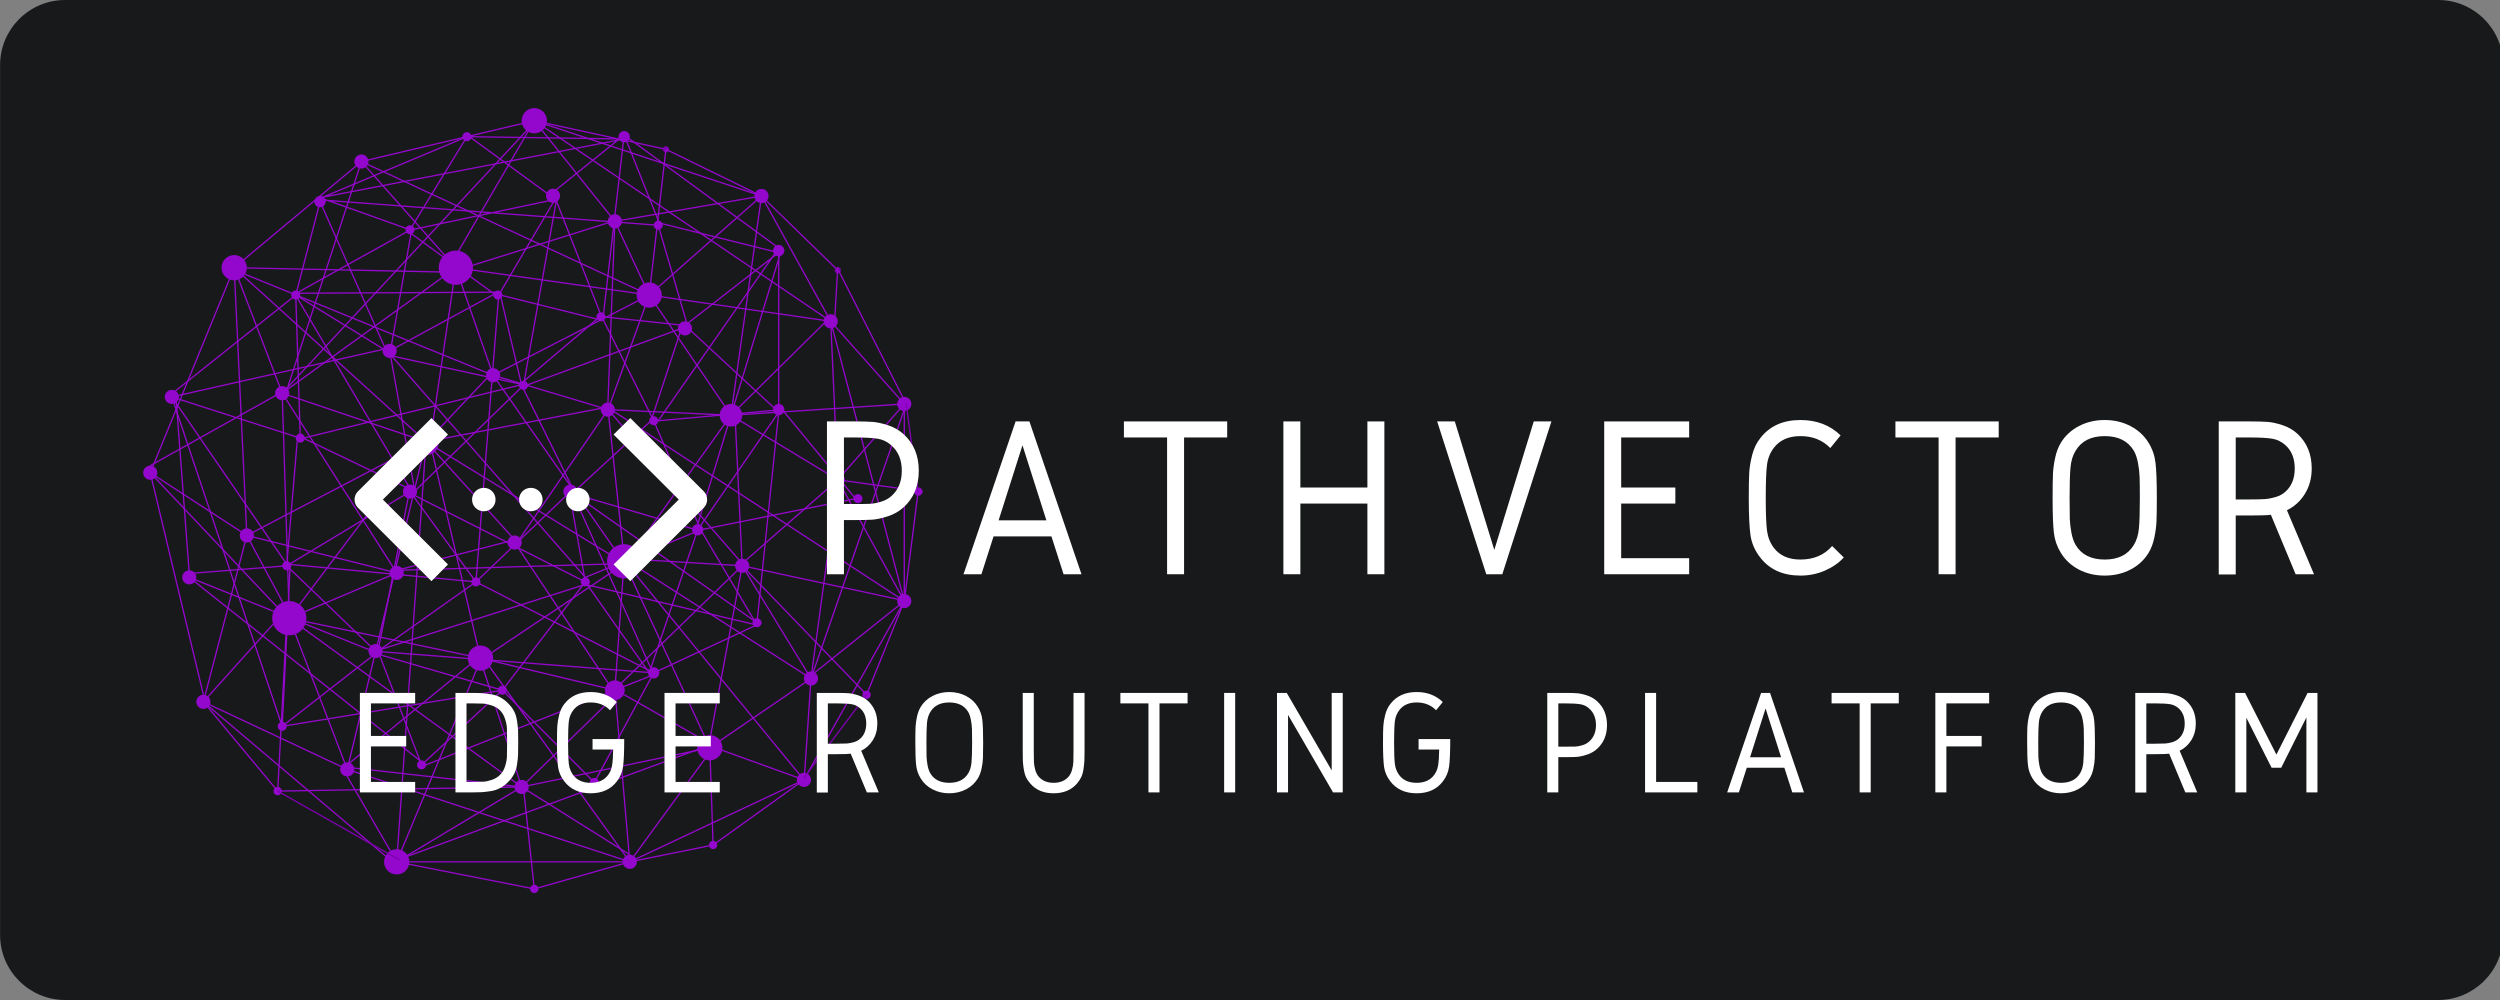 <?xml version="1.0" encoding="UTF-8"?>
<svg xmlns="http://www.w3.org/2000/svg" xmlns:xlink="http://www.w3.org/1999/xlink" width="750pt" height="300pt" viewBox="0 0 750 300" version="1.2">
<rect x="0" y="0" width="750" height="300" fill="#808080" stroke="none"/>
<defs>
<g>
<symbol overflow="visible" id="glyph0-0">
<path style="stroke:none;" d="M 3.438 0 L 3.438 -36.688 L 30.984 -36.688 L 30.984 0 Z M 6.891 -3.438 L 27.531 -3.438 L 27.531 -33.25 L 6.891 -33.25 Z M 6.891 -3.438 "/>
</symbol>
<symbol overflow="visible" id="glyph0-1">
<path style="stroke:none;" d="M 5.156 -45.844 L 13.359 -45.844 C 15.742 -45.844 17.566 -45.797 18.828 -45.703 C 20.086 -45.617 21.613 -45.289 23.406 -44.719 C 25.195 -44.145 26.758 -43.258 28.094 -42.062 C 31.164 -39.312 32.703 -35.641 32.703 -31.047 C 32.703 -26.461 31.164 -22.789 28.094 -20.031 C 26.758 -18.844 25.195 -17.957 23.406 -17.375 C 21.613 -16.801 20.086 -16.469 18.828 -16.375 C 17.566 -16.289 15.742 -16.25 13.359 -16.25 L 10.25 -16.25 L 10.25 0 L 5.156 0 Z M 10.25 -41.031 L 10.25 -21.062 L 13.359 -21.062 C 15.516 -21.062 17.082 -21.082 18.062 -21.125 C 19.051 -21.176 20.156 -21.383 21.375 -21.75 C 22.594 -22.125 23.641 -22.695 24.516 -23.469 C 26.578 -25.312 27.609 -27.836 27.609 -31.047 C 27.609 -34.266 26.578 -36.789 24.516 -38.625 C 23.316 -39.727 21.938 -40.406 20.375 -40.656 C 18.812 -40.906 16.473 -41.031 13.359 -41.031 Z M 10.25 -41.031 "/>
</symbol>
<symbol overflow="visible" id="glyph0-2">
<path style="stroke:none;" d="M 1.031 0 L 16.656 -45.844 L 20.797 -45.844 L 36.422 0 L 31.047 0 L 27.406 -11.359 L 10.047 -11.359 L 6.406 0 Z M 25.891 -16.172 L 18.719 -38.688 L 11.562 -16.172 Z M 25.891 -16.172 "/>
</symbol>
<symbol overflow="visible" id="glyph0-3">
<path style="stroke:none;" d="M 2.75 -45.844 L 33.734 -45.844 L 33.734 -41.031 L 20.797 -41.031 L 20.797 0 L 15.703 0 L 15.703 -41.031 L 2.75 -41.031 Z M 2.75 -45.844 "/>
</symbol>
<symbol overflow="visible" id="glyph0-4">
<path style="stroke:none;" d="M 5.156 -45.844 L 10.25 -45.844 L 10.25 -26.016 L 30.359 -26.016 L 30.359 -45.844 L 35.453 -45.844 L 35.453 0 L 30.359 0 L 30.359 -21.203 L 10.25 -21.203 L 10.25 0 L 5.156 0 Z M 5.156 -45.844 "/>
</symbol>
<symbol overflow="visible" id="glyph0-5">
<path style="stroke:none;" d="M 21.266 0 L 16.453 0 L 1.719 -45.844 L 7.016 -45.844 L 18.859 -7.297 L 30.703 -45.844 L 36 -45.844 Z M 21.266 0 "/>
</symbol>
<symbol overflow="visible" id="glyph0-6">
<path style="stroke:none;" d="M 5.156 -45.844 L 30.641 -45.844 L 30.641 -41.031 L 10.25 -41.031 L 10.25 -26.016 L 26.5 -26.016 L 26.5 -21.203 L 10.25 -21.203 L 10.25 -4.812 L 30.641 -4.812 L 30.641 0 L 5.156 0 Z M 5.156 -45.844 "/>
</symbol>
<symbol overflow="visible" id="glyph0-7">
<path style="stroke:none;" d="M 19.969 -46.266 C 24.832 -46.266 28.848 -44.727 32.016 -41.656 L 28.922 -37.859 C 26.617 -40.242 23.633 -41.438 19.969 -41.438 C 16.477 -41.438 13.836 -40.289 12.047 -38 C 10.898 -36.531 10.195 -34.805 9.938 -32.828 C 9.688 -30.859 9.562 -27.555 9.562 -22.922 C 9.562 -18.336 9.688 -15.055 9.938 -13.078 C 10.195 -11.109 10.879 -9.391 11.984 -7.922 C 13.766 -5.578 16.426 -4.406 19.969 -4.406 C 23.957 -4.406 27.125 -5.758 29.469 -8.469 L 32.969 -5.031 C 31.5 -3.414 29.617 -2.102 27.328 -1.094 C 25.035 -0.094 22.582 0.406 19.969 0.406 C 14.688 0.406 10.645 -1.426 7.844 -5.094 C 6.281 -7.113 5.328 -9.316 4.984 -11.703 C 4.641 -14.086 4.469 -17.828 4.469 -22.922 C 4.469 -26.41 4.516 -28.945 4.609 -30.531 C 4.703 -32.113 5 -33.879 5.5 -35.828 C 6.008 -37.785 6.816 -39.453 7.922 -40.828 C 10.711 -44.453 14.727 -46.266 19.969 -46.266 Z M 19.969 -46.266 "/>
</symbol>
<symbol overflow="visible" id="glyph0-8">
<path style="stroke:none;" d="M 9.562 -22.922 C 9.562 -20.035 9.582 -17.938 9.625 -16.625 C 9.676 -15.312 9.836 -13.922 10.109 -12.453 C 10.391 -10.984 10.805 -9.77 11.359 -8.812 C 13.098 -5.875 16.008 -4.406 20.094 -4.406 C 24.188 -4.406 27.102 -5.875 28.844 -8.812 C 29.664 -10.145 30.172 -11.785 30.359 -13.734 C 30.547 -15.68 30.641 -18.742 30.641 -22.922 C 30.641 -25.816 30.613 -27.914 30.562 -29.219 C 30.52 -30.531 30.359 -31.922 30.078 -33.391 C 29.805 -34.859 29.395 -36.07 28.844 -37.031 C 27.102 -39.969 24.188 -41.438 20.094 -41.438 C 16.008 -41.438 13.098 -39.969 11.359 -37.031 C 10.535 -35.707 10.031 -34.066 9.844 -32.109 C 9.656 -30.16 9.562 -27.098 9.562 -22.922 Z M 4.469 -22.922 C 4.469 -26.273 4.504 -28.688 4.578 -30.156 C 4.648 -31.625 4.867 -33.219 5.234 -34.938 C 5.598 -36.656 6.172 -38.16 6.953 -39.453 C 8.234 -41.555 10.031 -43.219 12.344 -44.438 C 14.664 -45.656 17.25 -46.266 20.094 -46.266 C 22.945 -46.266 25.531 -45.656 27.844 -44.438 C 30.164 -43.219 31.969 -41.555 33.25 -39.453 C 34.395 -37.609 35.094 -35.582 35.344 -33.375 C 35.602 -31.176 35.734 -27.691 35.734 -22.922 C 35.734 -19.578 35.695 -17.172 35.625 -15.703 C 35.551 -14.234 35.332 -12.633 34.969 -10.906 C 34.602 -9.188 34.031 -7.688 33.25 -6.406 C 31.969 -4.289 30.164 -2.625 27.844 -1.406 C 25.531 -0.195 22.945 0.406 20.094 0.406 C 17.25 0.406 14.664 -0.195 12.344 -1.406 C 10.031 -2.625 8.234 -4.289 6.953 -6.406 C 5.805 -8.238 5.102 -10.254 4.844 -12.453 C 4.594 -14.66 4.469 -18.148 4.469 -22.922 Z M 4.469 -22.922 "/>
</symbol>
<symbol overflow="visible" id="glyph0-9">
<path style="stroke:none;" d="M 10.25 -41.031 L 10.25 -22.438 L 14.312 -22.438 C 16.477 -22.438 18.051 -22.473 19.031 -22.547 C 20.02 -22.617 21.098 -22.828 22.266 -23.172 C 23.441 -23.516 24.441 -24.078 25.266 -24.859 C 27.055 -26.504 27.953 -28.797 27.953 -31.734 C 27.953 -34.672 27.055 -36.969 25.266 -38.625 C 24.066 -39.727 22.723 -40.406 21.234 -40.656 C 19.742 -40.906 17.438 -41.031 14.312 -41.031 Z M 5.156 -45.844 L 14.312 -45.844 C 16.707 -45.844 18.535 -45.797 19.797 -45.703 C 21.055 -45.617 22.555 -45.289 24.297 -44.719 C 26.047 -44.145 27.562 -43.258 28.844 -42.062 C 31.645 -39.406 33.047 -35.961 33.047 -31.734 C 33.047 -28.848 32.359 -26.301 30.984 -24.094 C 29.609 -21.895 27.816 -20.266 25.609 -19.203 L 33.734 0 L 28.219 0 L 20.797 -17.828 C 19.785 -17.691 17.625 -17.625 14.312 -17.625 L 10.25 -17.625 L 10.25 0.062 L 5.156 0.062 Z M 5.156 -45.844 "/>
</symbol>
<symbol overflow="visible" id="glyph1-0">
<path style="stroke:none;" d="M 2.234 0 L 2.234 -23.891 L 20.172 -23.891 L 20.172 0 Z M 4.484 -2.234 L 17.922 -2.234 L 17.922 -21.641 L 4.484 -21.641 Z M 4.484 -2.234 "/>
</symbol>
<symbol overflow="visible" id="glyph1-1">
<path style="stroke:none;" d="M 3.359 -29.844 L 19.938 -29.844 L 19.938 -26.703 L 6.672 -26.703 L 6.672 -16.938 L 17.25 -16.938 L 17.25 -13.797 L 6.672 -13.797 L 6.672 -3.141 L 19.938 -3.141 L 19.938 0 L 3.359 0 Z M 3.359 -29.844 "/>
</symbol>
<symbol overflow="visible" id="glyph1-2">
<path style="stroke:none;" d="M 3.359 -29.844 L 8.25 -29.844 C 9.562 -29.844 10.566 -29.816 11.266 -29.766 C 11.973 -29.723 12.852 -29.617 13.906 -29.453 C 14.969 -29.297 15.914 -28.992 16.75 -28.547 C 17.594 -28.098 18.383 -27.5 19.125 -26.75 C 19.875 -26 20.469 -25.223 20.906 -24.422 C 21.344 -23.617 21.648 -22.641 21.828 -21.484 C 22.004 -20.336 22.109 -19.359 22.141 -18.547 C 22.172 -17.742 22.188 -16.535 22.188 -14.922 C 22.188 -13.305 22.172 -12.094 22.141 -11.281 C 22.109 -10.477 22.004 -9.5 21.828 -8.344 C 21.648 -7.195 21.344 -6.223 20.906 -5.422 C 20.469 -4.617 19.875 -3.844 19.125 -3.094 C 18.383 -2.344 17.594 -1.742 16.75 -1.297 C 15.914 -0.848 14.969 -0.539 13.906 -0.375 C 12.852 -0.219 11.973 -0.113 11.266 -0.062 C 10.566 -0.02 9.562 0 8.25 0 L 3.359 0 Z M 6.672 -26.703 L 6.672 -3.141 L 8.25 -3.141 C 9.77 -3.141 10.898 -3.16 11.641 -3.203 C 12.391 -3.242 13.258 -3.426 14.25 -3.75 C 15.238 -4.082 16.062 -4.582 16.719 -5.25 C 17.406 -5.938 17.91 -6.785 18.234 -7.797 C 18.566 -8.816 18.754 -9.766 18.797 -10.641 C 18.836 -11.523 18.859 -12.953 18.859 -14.922 C 18.859 -16.891 18.836 -18.316 18.797 -19.203 C 18.754 -20.086 18.566 -21.035 18.234 -22.047 C 17.91 -23.066 17.406 -23.922 16.719 -24.609 C 16.062 -25.266 15.238 -25.754 14.25 -26.078 C 13.258 -26.41 12.391 -26.598 11.641 -26.641 C 10.898 -26.68 9.77 -26.703 8.25 -26.703 Z M 6.672 -26.703 "/>
</symbol>
<symbol overflow="visible" id="glyph1-3">
<path style="stroke:none;" d="M 13 -30.109 C 16.164 -30.109 18.781 -29.109 20.844 -27.109 L 18.828 -24.641 C 17.328 -26.203 15.383 -26.984 13 -26.984 C 10.727 -26.984 9.008 -26.234 7.844 -24.734 C 7.094 -23.773 6.633 -22.656 6.469 -21.375 C 6.312 -20.094 6.234 -17.941 6.234 -14.922 C 6.234 -11.93 6.312 -9.797 6.469 -8.516 C 6.633 -7.234 7.078 -6.113 7.797 -5.156 C 8.961 -3.633 10.695 -2.875 13 -2.875 C 15.301 -2.875 17.031 -3.633 18.188 -5.156 C 18.82 -5.957 19.234 -6.91 19.422 -8.016 C 19.617 -9.117 19.734 -10.734 19.766 -12.859 L 13.578 -12.859 L 13.578 -16 L 23.078 -16 C 23.078 -12.145 22.961 -9.395 22.734 -7.75 C 22.516 -6.102 21.895 -4.625 20.875 -3.312 C 19.062 -0.926 16.438 0.266 13 0.266 C 9.562 0.266 6.93 -0.926 5.109 -3.312 C 4.086 -4.625 3.461 -6.055 3.234 -7.609 C 3.016 -9.172 2.906 -11.609 2.906 -14.922 C 2.906 -17.191 2.938 -18.844 3 -19.875 C 3.062 -20.906 3.254 -22.055 3.578 -23.328 C 3.91 -24.598 4.438 -25.68 5.156 -26.578 C 6.977 -28.93 9.594 -30.109 13 -30.109 Z M 13 -30.109 "/>
</symbol>
<symbol overflow="visible" id="glyph1-4">
<path style="stroke:none;" d=""/>
</symbol>
<symbol overflow="visible" id="glyph1-5">
<path style="stroke:none;" d="M 6.672 -26.703 L 6.672 -14.609 L 9.328 -14.609 C 10.723 -14.609 11.742 -14.629 12.391 -14.672 C 13.035 -14.723 13.738 -14.859 14.5 -15.078 C 15.258 -15.305 15.91 -15.672 16.453 -16.172 C 17.609 -17.254 18.188 -18.75 18.188 -20.656 C 18.188 -22.57 17.609 -24.066 16.453 -25.141 C 15.672 -25.859 14.797 -26.297 13.828 -26.453 C 12.859 -26.617 11.359 -26.703 9.328 -26.703 Z M 3.359 -29.844 L 9.328 -29.844 C 10.879 -29.844 12.062 -29.812 12.875 -29.75 C 13.695 -29.695 14.676 -29.484 15.812 -29.109 C 16.945 -28.734 17.938 -28.156 18.781 -27.375 C 20.602 -25.645 21.516 -23.406 21.516 -20.656 C 21.516 -18.77 21.066 -17.109 20.172 -15.672 C 19.273 -14.242 18.109 -13.188 16.672 -12.5 L 21.953 0 L 18.375 0 L 13.531 -11.609 C 12.875 -11.516 11.473 -11.469 9.328 -11.469 L 6.672 -11.469 L 6.672 0.047 L 3.359 0.047 Z M 3.359 -29.844 "/>
</symbol>
<symbol overflow="visible" id="glyph1-6">
<path style="stroke:none;" d="M 6.234 -14.922 C 6.234 -13.035 6.242 -11.664 6.266 -10.812 C 6.297 -9.969 6.398 -9.066 6.578 -8.109 C 6.766 -7.148 7.035 -6.359 7.391 -5.734 C 8.523 -3.828 10.422 -2.875 13.078 -2.875 C 15.742 -2.875 17.645 -3.828 18.781 -5.734 C 19.312 -6.598 19.633 -7.664 19.75 -8.938 C 19.875 -10.207 19.938 -12.203 19.938 -14.922 C 19.938 -16.805 19.922 -18.172 19.891 -19.016 C 19.867 -19.867 19.766 -20.773 19.578 -21.734 C 19.398 -22.691 19.133 -23.484 18.781 -24.109 C 17.645 -26.023 15.742 -26.984 13.078 -26.984 C 10.422 -26.984 8.523 -26.023 7.391 -24.109 C 6.859 -23.242 6.531 -22.176 6.406 -20.906 C 6.289 -19.633 6.234 -17.641 6.234 -14.922 Z M 2.906 -14.922 C 2.906 -17.098 2.926 -18.664 2.969 -19.625 C 3.02 -20.582 3.164 -21.617 3.406 -22.734 C 3.645 -23.859 4.02 -24.836 4.531 -25.672 C 5.363 -27.047 6.535 -28.129 8.047 -28.922 C 9.555 -29.711 11.234 -30.109 13.078 -30.109 C 14.93 -30.109 16.613 -29.711 18.125 -28.922 C 19.633 -28.129 20.805 -27.047 21.641 -25.672 C 22.391 -24.484 22.844 -23.172 23 -21.734 C 23.164 -20.297 23.25 -18.023 23.25 -14.922 C 23.25 -12.742 23.227 -11.176 23.188 -10.219 C 23.145 -9.258 23.004 -8.219 22.766 -7.094 C 22.523 -5.977 22.148 -5.004 21.641 -4.172 C 20.805 -2.797 19.633 -1.711 18.125 -0.922 C 16.613 -0.129 14.93 0.266 13.078 0.266 C 11.234 0.266 9.555 -0.129 8.047 -0.922 C 6.535 -1.711 5.363 -2.797 4.531 -4.172 C 3.781 -5.359 3.32 -6.672 3.156 -8.109 C 2.988 -9.547 2.906 -11.816 2.906 -14.922 Z M 2.906 -14.922 "/>
</symbol>
<symbol overflow="visible" id="glyph1-7">
<path style="stroke:none;" d="M 3.141 -29.844 L 6.453 -29.844 L 6.453 -12.5 C 6.453 -10.977 6.469 -9.848 6.5 -9.109 C 6.531 -8.379 6.664 -7.586 6.906 -6.734 C 7.145 -5.891 7.504 -5.195 7.984 -4.656 C 9.055 -3.469 10.531 -2.875 12.406 -2.875 C 14.289 -2.875 15.77 -3.469 16.844 -4.656 C 17.32 -5.195 17.68 -5.891 17.922 -6.734 C 18.16 -7.586 18.297 -8.379 18.328 -9.109 C 18.359 -9.848 18.375 -10.977 18.375 -12.5 L 18.375 -29.844 L 21.688 -29.844 L 21.688 -12.5 C 21.688 -11.188 21.672 -10.203 21.641 -9.547 C 21.609 -8.891 21.523 -8.082 21.391 -7.125 C 21.266 -6.164 21.035 -5.328 20.703 -4.609 C 20.367 -3.898 19.922 -3.227 19.359 -2.594 C 17.68 -0.688 15.363 0.266 12.406 0.266 C 9.457 0.266 7.145 -0.688 5.469 -2.594 C 4.895 -3.227 4.441 -3.898 4.109 -4.609 C 3.785 -5.328 3.555 -6.164 3.422 -7.125 C 3.285 -8.082 3.203 -8.891 3.172 -9.547 C 3.148 -10.203 3.141 -11.188 3.141 -12.5 Z M 3.141 -29.844 "/>
</symbol>
<symbol overflow="visible" id="glyph1-8">
<path style="stroke:none;" d="M 1.797 -29.844 L 21.953 -29.844 L 21.953 -26.703 L 13.531 -26.703 L 13.531 0 L 10.219 0 L 10.219 -26.703 L 1.797 -26.703 Z M 1.797 -29.844 "/>
</symbol>
<symbol overflow="visible" id="glyph1-9">
<path style="stroke:none;" d="M 6.672 -29.844 L 6.672 0 L 3.359 0 L 3.359 -29.844 Z M 6.672 -29.844 "/>
</symbol>
<symbol overflow="visible" id="glyph1-10">
<path style="stroke:none;" d="M 3.359 -29.844 L 6.281 -29.844 L 19.766 -6.594 L 19.766 -29.844 L 23.078 -29.844 L 23.078 0 L 20.172 0 L 6.672 -23.25 L 6.672 0 L 3.359 0 Z M 3.359 -29.844 "/>
</symbol>
<symbol overflow="visible" id="glyph1-11">
<path style="stroke:none;" d="M 3.359 -29.844 L 8.688 -29.844 C 10.25 -29.844 11.438 -29.812 12.25 -29.75 C 13.07 -29.695 14.066 -29.484 15.234 -29.109 C 16.398 -28.734 17.414 -28.156 18.281 -27.375 C 20.281 -25.582 21.281 -23.191 21.281 -20.203 C 21.281 -17.223 20.281 -14.836 18.281 -13.047 C 17.414 -12.266 16.398 -11.688 15.234 -11.312 C 14.066 -10.938 13.07 -10.719 12.25 -10.656 C 11.438 -10.602 10.25 -10.578 8.688 -10.578 L 6.672 -10.578 L 6.672 0 L 3.359 0 Z M 6.672 -26.703 L 6.672 -13.719 L 8.688 -13.719 C 10.094 -13.719 11.117 -13.727 11.766 -13.75 C 12.41 -13.781 13.129 -13.914 13.922 -14.156 C 14.711 -14.395 15.391 -14.77 15.953 -15.281 C 17.297 -16.477 17.969 -18.117 17.969 -20.203 C 17.969 -22.297 17.297 -23.941 15.953 -25.141 C 15.172 -25.859 14.27 -26.297 13.25 -26.453 C 12.238 -26.617 10.719 -26.703 8.688 -26.703 Z M 6.672 -26.703 "/>
</symbol>
<symbol overflow="visible" id="glyph1-12">
<path style="stroke:none;" d="M 3.359 -29.844 L 6.672 -29.844 L 6.672 -3.141 L 19.047 -3.141 L 19.047 0 L 3.359 0 Z M 3.359 -29.844 "/>
</symbol>
<symbol overflow="visible" id="glyph1-13">
<path style="stroke:none;" d="M 0.672 0 L 10.844 -29.844 L 13.531 -29.844 L 23.703 0 L 20.203 0 L 17.828 -7.391 L 6.547 -7.391 L 4.172 0 Z M 16.844 -10.531 L 12.188 -25.188 L 7.531 -10.531 Z M 16.844 -10.531 "/>
</symbol>
<symbol overflow="visible" id="glyph1-14">
<path style="stroke:none;" d="M 3.359 -29.844 L 19.5 -29.844 L 19.5 -26.703 L 6.672 -26.703 L 6.672 -16.938 L 17.25 -16.938 L 17.25 -13.797 L 6.672 -13.797 L 6.672 0 L 3.359 0 Z M 3.359 -29.844 "/>
</symbol>
<symbol overflow="visible" id="glyph1-15">
<path style="stroke:none;" d="M 3.359 -29.844 L 6.281 -29.844 L 15.688 -11.344 L 25.047 -29.844 L 28 -29.844 L 28 0 L 24.688 0 L 24.688 -22.5 L 17.125 -7.391 L 14.25 -7.391 L 6.672 -22.406 L 6.672 0 L 3.359 0 Z M 3.359 -29.844 "/>
</symbol>
</g>
<clipPath id="clip1">
  <path d="M 156 32.402 L 165 32.402 L 165 41 L 156 41 Z M 156 32.402 "/>
</clipPath>
<clipPath id="clip2">
  <path d="M 42.855 139 L 48 139 L 48 144 L 42.855 144 Z M 42.855 139 "/>
</clipPath>
<clipPath id="clip3">
  <path d="M 159 265 L 162 265 L 162 267.902 L 159 267.902 Z M 159 265 "/>
</clipPath>
<clipPath id="clip4">
  <path d="M 274 146 L 276.855 146 L 276.855 149 L 274 149 Z M 274 146 "/>
</clipPath>
<clipPath id="clip5">
  <path d="M 243 80 L 276.855 80 L 276.855 204 L 243 204 Z M 243 80 "/>
</clipPath>
<clipPath id="clip6">
  <path d="M 106.352 125.117 L 212.852 125.117 L 212.852 174.617 L 106.352 174.617 Z M 106.352 125.117 "/>
</clipPath>
</defs>
<g id="surface1">
<path style=" stroke:none;fill-rule:nonzero;fill:rgb(9.409%,9.799%,10.199%);fill-opacity:1;" d="M 731.461 299.996 L 19.52 299.996 C 8.777 299.996 0.023 291.234 0.023 280.488 L 0.023 19.508 C 0.023 8.758 8.777 0 19.52 0 L 731.461 0 C 742.203 0 750.957 8.758 750.957 19.508 L 750.957 280.488 C 750.957 291.234 742.203 299.996 731.461 299.996 Z M 731.461 299.996 "/>
<path style=" stroke:none;fill-rule:nonzero;fill:rgb(58.04%,2.75%,80.389%);fill-opacity:1;" d="M 119.012 105.266 C 119.012 106.434 118.062 107.383 116.895 107.383 C 115.727 107.383 114.781 106.434 114.781 105.266 C 114.781 104.098 115.727 103.148 116.895 103.148 C 118.062 103.148 119.012 104.098 119.012 105.266 "/>
<path style=" stroke:none;fill-rule:nonzero;fill:rgb(58.04%,2.75%,80.389%);fill-opacity:1;" d="M 125.113 147.48 C 125.113 148.648 124.164 149.594 122.996 149.594 C 121.828 149.594 120.879 148.648 120.879 147.48 C 120.879 146.309 121.828 145.363 122.996 145.363 C 124.164 145.363 125.113 146.309 125.113 147.48 "/>
<path style=" stroke:none;fill-rule:nonzero;fill:rgb(58.04%,2.75%,80.389%);fill-opacity:1;" d="M 158.406 115.602 C 158.406 116.348 157.801 116.957 157.051 116.957 C 156.305 116.957 155.695 116.348 155.695 115.602 C 155.695 114.852 156.305 114.246 157.051 114.246 C 157.801 114.246 158.406 114.852 158.406 115.602 "/>
<path style=" stroke:none;fill-rule:nonzero;fill:rgb(58.04%,2.75%,80.389%);fill-opacity:1;" d="M 168.027 58.719 C 168.027 59.887 167.078 60.836 165.91 60.836 C 164.742 60.836 163.793 59.887 163.793 58.719 C 163.793 57.551 164.742 56.602 165.91 56.602 C 167.078 56.602 168.027 57.551 168.027 58.719 "/>
<path style=" stroke:none;fill-rule:nonzero;fill:rgb(58.04%,2.75%,80.389%);fill-opacity:1;" d="M 124.348 68.93 C 124.348 69.676 123.742 70.285 122.996 70.285 C 122.246 70.285 121.641 69.676 121.641 68.93 C 121.641 68.18 122.246 67.574 122.996 67.574 C 123.742 67.574 124.348 68.18 124.348 68.93 "/>
<path style=" stroke:none;fill-rule:nonzero;fill:rgb(58.04%,2.75%,80.389%);fill-opacity:1;" d="M 91.434 131.434 C 91.434 132.184 90.828 132.789 90.078 132.789 C 89.332 132.789 88.727 132.184 88.727 131.434 C 88.727 130.688 89.332 130.078 90.078 130.078 C 90.828 130.078 91.434 130.688 91.434 131.434 "/>
<path style=" stroke:none;fill-rule:nonzero;fill:rgb(58.04%,2.75%,80.389%);fill-opacity:1;" d="M 90.078 88.512 C 90.078 89.262 89.473 89.867 88.727 89.867 C 87.977 89.867 87.371 89.262 87.371 88.512 C 87.371 87.766 87.977 87.16 88.727 87.16 C 89.473 87.16 90.078 87.766 90.078 88.512 "/>
<path style=" stroke:none;fill-rule:nonzero;fill:rgb(58.04%,2.75%,80.389%);fill-opacity:1;" d="M 176.949 174.562 C 176.949 175.312 176.344 175.918 175.598 175.918 C 174.848 175.918 174.242 175.312 174.242 174.562 C 174.242 173.816 174.848 173.211 175.598 173.211 C 176.344 173.211 176.949 173.816 176.949 174.562 "/>
<path style=" stroke:none;fill-rule:nonzero;fill:rgb(58.04%,2.75%,80.389%);fill-opacity:1;" d="M 173.234 147.48 C 173.234 148.648 172.285 149.594 171.117 149.594 C 169.949 149.594 169 148.648 169 147.48 C 169 146.309 169.949 145.363 171.117 145.363 C 172.285 145.363 173.234 146.309 173.234 147.48 "/>
<path style=" stroke:none;fill-rule:nonzero;fill:rgb(58.04%,2.75%,80.389%);fill-opacity:1;" d="M 114.781 195.324 C 114.781 196.492 113.832 197.441 112.664 197.441 C 111.496 197.441 110.547 196.492 110.547 195.324 C 110.547 194.156 111.496 193.207 112.664 193.207 C 113.832 193.207 114.781 194.156 114.781 195.324 "/>
<path style=" stroke:none;fill-rule:nonzero;fill:rgb(58.04%,2.75%,80.389%);fill-opacity:1;" d="M 58.895 173.211 C 58.895 174.379 57.945 175.324 56.777 175.324 C 55.609 175.324 54.66 174.379 54.66 173.211 C 54.66 172.039 55.609 171.094 56.777 171.094 C 57.945 171.094 58.895 172.039 58.895 173.211 "/>
<path style=" stroke:none;fill-rule:nonzero;fill:rgb(58.04%,2.75%,80.389%);fill-opacity:1;" d="M 53.656 119.07 C 53.656 120.242 52.707 121.188 51.539 121.188 C 50.371 121.188 49.426 120.242 49.426 119.07 C 49.426 117.902 50.371 116.957 51.539 116.957 C 52.707 116.957 53.656 117.902 53.656 119.07 "/>
<path style=" stroke:none;fill-rule:nonzero;fill:rgb(58.04%,2.75%,80.389%);fill-opacity:1;" d="M 207.609 98.516 C 207.609 99.684 206.66 100.633 205.492 100.633 C 204.324 100.633 203.375 99.684 203.375 98.516 C 203.375 97.344 204.324 96.398 205.492 96.398 C 206.66 96.398 207.609 97.344 207.609 98.516 "/>
<path style=" stroke:none;fill-rule:nonzero;fill:rgb(58.04%,2.75%,80.389%);fill-opacity:1;" d="M 87.371 169.738 C 87.371 170.488 86.766 171.094 86.016 171.094 C 85.27 171.094 84.66 170.488 84.66 169.738 C 84.66 168.988 85.27 168.383 86.016 168.383 C 86.766 168.383 87.371 168.988 87.371 169.738 "/>
<path style=" stroke:none;fill-rule:nonzero;fill:rgb(58.04%,2.75%,80.389%);fill-opacity:1;" d="M 86.016 217.902 C 86.016 218.652 85.41 219.258 84.66 219.258 C 83.914 219.258 83.305 218.652 83.305 217.902 C 83.305 217.152 83.914 216.547 84.66 216.547 C 85.41 216.547 86.016 217.152 86.016 217.902 "/>
<path style=" stroke:none;fill-rule:nonzero;fill:rgb(58.04%,2.75%,80.389%);fill-opacity:1;" d="M 144.141 174.562 C 144.141 175.312 143.535 175.918 142.785 175.918 C 142.035 175.918 141.43 175.312 141.43 174.562 C 141.43 173.816 142.035 173.211 142.785 173.211 C 143.535 173.211 144.141 173.816 144.141 174.562 "/>
<path style=" stroke:none;fill-rule:nonzero;fill:rgb(58.04%,2.75%,80.389%);fill-opacity:1;" d="M 152.059 207.066 C 152.059 207.816 151.449 208.422 150.703 208.422 C 149.953 208.422 149.348 207.816 149.348 207.066 C 149.348 206.32 149.953 205.711 150.703 205.711 C 151.449 205.711 152.059 206.32 152.059 207.066 "/>
<path style=" stroke:none;fill-rule:nonzero;fill:rgb(58.04%,2.75%,80.389%);fill-opacity:1;" d="M 150.703 88.512 C 150.703 89.262 150.098 89.867 149.348 89.867 C 148.602 89.867 147.992 89.262 147.992 88.512 C 147.992 87.766 148.602 87.16 149.348 87.16 C 150.098 87.16 150.703 87.766 150.703 88.512 "/>
<path style=" stroke:none;fill-rule:nonzero;fill:rgb(58.04%,2.75%,80.389%);fill-opacity:1;" d="M 197.473 126.227 C 197.473 126.973 196.863 127.582 196.117 127.582 C 195.367 127.582 194.762 126.973 194.762 126.227 C 194.762 125.477 195.367 124.871 196.117 124.871 C 196.863 124.871 197.473 125.477 197.473 126.227 "/>
<path style=" stroke:none;fill-rule:nonzero;fill:rgb(58.04%,2.75%,80.389%);fill-opacity:1;" d="M 181.641 95.043 C 181.641 95.793 181.035 96.398 180.285 96.398 C 179.535 96.398 178.93 95.793 178.93 95.043 C 178.93 94.297 179.535 93.688 180.285 93.688 C 181.035 93.688 181.641 94.297 181.641 95.043 "/>
<path style=" stroke:none;fill-rule:nonzero;fill:rgb(58.04%,2.75%,80.389%);fill-opacity:1;" d="M 198.828 67.574 C 198.828 68.32 198.219 68.93 197.473 68.93 C 196.723 68.93 196.117 68.32 196.117 67.574 C 196.117 66.824 196.723 66.219 197.473 66.219 C 198.219 66.219 198.828 66.824 198.828 67.574 "/>
<path style=" stroke:none;fill-rule:nonzero;fill:rgb(58.04%,2.75%,80.389%);fill-opacity:1;" d="M 141.43 41.008 C 141.43 41.758 140.824 42.363 140.078 42.363 C 139.328 42.363 138.723 41.758 138.723 41.008 C 138.723 40.262 139.328 39.652 140.078 39.652 C 140.824 39.652 141.43 40.262 141.43 41.008 "/>
<path style=" stroke:none;fill-rule:nonzero;fill:rgb(58.04%,2.75%,80.389%);fill-opacity:1;" d="M 97.711 60.492 C 97.711 61.426 96.953 62.184 96.016 62.184 C 95.082 62.184 94.324 61.426 94.324 60.492 C 94.324 59.555 95.082 58.797 96.016 58.797 C 96.953 58.797 97.711 59.555 97.711 60.492 "/>
<path style=" stroke:none;fill-rule:nonzero;fill:rgb(58.04%,2.75%,80.389%);fill-opacity:1;" d="M 210.996 158.938 C 210.996 159.871 210.238 160.629 209.301 160.629 C 208.363 160.629 207.609 159.871 207.609 158.938 C 207.609 158.004 208.363 157.246 209.301 157.246 C 210.238 157.246 210.996 158.004 210.996 158.938 "/>
<path style=" stroke:none;fill-rule:nonzero;fill:rgb(58.04%,2.75%,80.389%);fill-opacity:1;" d="M 235.309 122.879 C 235.309 123.816 234.551 124.574 233.617 124.574 C 232.68 124.574 231.922 123.816 231.922 122.879 C 231.922 121.945 232.68 121.188 233.617 121.188 C 234.551 121.188 235.309 121.945 235.309 122.879 "/>
<path style=" stroke:none;fill-rule:nonzero;fill:rgb(58.04%,2.75%,80.389%);fill-opacity:1;" d="M 235.309 75.18 C 235.309 76.113 234.551 76.871 233.617 76.871 C 232.68 76.871 231.922 76.113 231.922 75.18 C 231.922 74.246 232.68 73.484 233.617 73.484 C 234.551 73.484 235.309 74.246 235.309 75.18 "/>
<path style=" stroke:none;fill-rule:nonzero;fill:rgb(58.04%,2.75%,80.389%);fill-opacity:1;" d="M 188.938 41.008 C 188.938 41.945 188.18 42.703 187.246 42.703 C 186.309 42.703 185.551 41.945 185.551 41.008 C 185.551 40.074 186.309 39.316 187.246 39.316 C 188.18 39.316 188.938 40.074 188.938 41.008 "/>
<path style=" stroke:none;fill-rule:nonzero;fill:rgb(58.04%,2.75%,80.389%);fill-opacity:1;" d="M 197.809 201.859 C 197.809 202.793 197.051 203.551 196.117 203.551 C 195.184 203.551 194.422 202.793 194.422 201.859 C 194.422 200.922 195.184 200.164 196.117 200.164 C 197.051 200.164 197.809 200.922 197.809 201.859 "/>
<path style=" stroke:none;fill-rule:nonzero;fill:rgb(58.04%,2.75%,80.389%);fill-opacity:1;" d="M 127.82 229.465 C 127.82 230.215 127.215 230.82 126.465 230.82 C 125.719 230.82 125.113 230.215 125.113 229.465 C 125.113 228.719 125.719 228.109 126.465 228.109 C 127.215 228.109 127.82 228.719 127.82 229.465 "/>
<path style=" stroke:none;fill-rule:nonzero;fill:rgb(58.04%,2.75%,80.389%);fill-opacity:1;" d="M 228.449 186.809 C 228.449 187.559 227.84 188.164 227.094 188.164 C 226.348 188.164 225.738 187.559 225.738 186.809 C 225.738 186.059 226.348 185.453 227.094 185.453 C 227.84 185.453 228.449 186.059 228.449 186.809 "/>
<path style=" stroke:none;fill-rule:nonzero;fill:rgb(58.04%,2.75%,80.389%);fill-opacity:1;" d="M 179.66 234.73 C 179.66 235.48 179.055 236.086 178.305 236.086 C 177.559 236.086 176.949 235.48 176.949 234.73 C 176.949 233.984 177.559 233.375 178.305 233.375 C 179.055 233.375 179.66 233.984 179.66 234.73 "/>
<path style=" stroke:none;fill-rule:nonzero;fill:rgb(58.04%,2.75%,80.389%);fill-opacity:1;" d="M 258.738 149.594 C 258.738 150.344 258.133 150.949 257.383 150.949 C 256.637 150.949 256.031 150.344 256.031 149.594 C 256.031 148.848 256.637 148.238 257.383 148.238 C 258.133 148.238 258.738 148.848 258.738 149.594 "/>
<path style=" stroke:none;fill-rule:nonzero;fill:rgb(58.04%,2.75%,80.389%);fill-opacity:1;" d="M 186.344 41.48 L 186.93 41.492 L 186.992 40.961 Z M 141.488 41.215 L 151.359 48.422 L 185.211 41.887 L 185.238 41.863 Z M 140.379 40.898 L 133.684 51.836 L 150.828 48.527 Z M 139.586 41.43 L 98.719 58.59 L 133.156 51.938 Z M 151.797 48.742 L 166.352 59.371 L 165.672 57.625 L 184.551 42.418 Z M 95.941 59.758 L 96.859 59.824 L 96.273 59.617 Z M 98.355 59.938 L 126.949 62.082 L 132.875 52.398 L 96.938 59.34 L 96.816 59.391 Z M 127.395 62.117 L 147.582 63.633 L 166.141 59.707 L 151.266 48.844 L 133.406 52.293 Z M 148.996 63.738 L 163.336 64.812 L 166.102 60.121 Z M 163.777 64.848 L 165.84 65 L 166.688 60.227 L 166.613 60.035 Z M 166.238 65.031 L 168.633 65.211 L 166.965 60.938 Z M 169.07 65.242 L 184.062 66.367 L 186.875 41.969 L 185.383 42.254 L 166.148 57.75 L 166.688 59.129 L 166.984 58.617 L 167.352 58.754 L 167.098 60.188 Z M 99.77 60.441 L 122.91 68.688 L 126.719 62.465 Z M 127.164 62.496 L 123.328 68.762 L 123.453 68.734 L 146.191 63.926 Z M 197.922 66.727 L 232.703 75.371 L 233.344 74.453 L 187.684 41.07 Z M 233.816 75.855 L 233.816 76.301 L 233.992 75.719 Z M 232.871 75.824 L 232.469 76.402 L 233.129 75.887 Z M 96.09 60.164 L 104.484 79.074 L 122.383 69.125 L 123.16 69.688 L 123.32 68.777 L 123.082 69.168 L 98.273 60.328 Z M 96.066 61.09 L 89.172 87.586 L 104.137 79.266 Z M 123.441 70.383 L 120.426 87.609 L 146.957 87.469 Z M 104.648 79.438 L 108.309 87.676 L 120.023 87.613 L 123.086 70.125 L 122.352 69.594 Z M 104.297 79.629 L 89.652 87.773 L 107.875 87.676 Z M 148.168 87.859 L 148.336 87.98 L 148.559 87.859 Z M 148.691 88.238 L 149.289 88.672 L 163.113 65.195 L 147.605 64.031 L 123.668 69.094 L 123.516 69.949 L 147.629 87.469 L 149.348 87.457 L 149.441 87.828 Z M 149.98 88.277 L 161.207 91.07 L 165.77 65.395 L 163.555 65.227 Z M 169.23 65.652 L 180.469 94.465 L 180.758 95.039 L 180.758 95.02 L 184.016 66.762 Z M 184.457 66.398 L 197.625 67.387 L 197.66 67.52 L 206.211 96.824 L 231.41 77.223 L 232.461 75.723 L 197.629 67.059 L 197.59 66.965 L 187.352 41.305 Z M 181.176 94.867 L 205.434 97.43 L 205.875 97.086 L 197.32 67.762 L 184.414 66.793 Z M 206.672 98.406 L 212.723 104.016 L 230.645 78.324 L 206.332 97.234 Z M 88.953 88.422 L 115.141 104.562 L 115.352 104.516 L 108.051 88.074 L 89.02 88.176 Z M 120.355 88.008 L 117.426 104.75 L 147.949 88.191 L 147.5 87.863 Z M 115.801 104.547 L 116.762 105.648 L 116.676 105.16 L 116.98 104.992 L 119.953 88.008 L 108.48 88.07 Z M 89.211 89.043 L 100.355 107.887 L 114.586 104.688 Z M 88.953 89.387 L 89.613 110.305 L 99.949 107.98 Z M 213.016 104.285 L 222.578 113.148 L 233.418 77.602 L 233.418 76.164 L 231.703 77.5 Z M 161.523 91.559 L 157.582 113.742 L 178.695 95.828 Z M 150.375 88.785 L 156.496 114.664 L 157.109 114.141 L 161.141 91.461 Z M 117.578 106.578 L 156.09 115.008 L 156.156 114.949 L 149.887 88.438 L 149.41 89.25 L 148.305 88.449 L 117.34 105.25 L 117.219 105.938 L 117.27 106.227 Z M 156.605 115.121 L 156.922 115.191 L 157 114.754 L 156.598 115.098 Z M 157.312 115.273 L 157.855 115.395 L 185.43 105.277 L 180.105 94.625 L 168.793 65.621 L 166.168 65.422 L 161.594 91.168 L 179.543 95.633 L 157.477 114.352 Z M 52.852 117.355 L 52.941 118.555 L 89.215 110.395 L 88.539 88.914 Z M 52.293 119.105 L 52.59 119.199 L 52.578 119.043 Z M 118.016 107.082 L 130.652 121.523 L 155.605 115.418 L 155.711 115.328 Z M 222.898 113.445 L 233.027 122.828 L 233.418 122.797 L 233.418 78.961 Z M 117.406 106.984 L 120.465 124.016 L 130.215 121.629 Z M 222.773 113.867 L 219.672 124.031 L 232.496 122.879 Z M 185.98 105.5 L 195.602 124.75 L 204.125 98.844 Z M 212.789 104.613 L 197.879 125.992 L 219.246 124.07 L 222.449 113.566 Z M 100.566 108.246 L 111.234 126.273 L 120.078 124.109 L 116.98 106.855 L 116.668 106.785 L 116.762 106.25 L 116.344 105.77 L 115.07 104.984 Z M 53 119.332 L 89.871 131.16 L 89.23 110.797 L 52.969 118.953 Z M 130.945 121.859 L 139.855 132.047 L 156.445 115.91 L 156.32 115.645 L 156.277 115.453 L 156.195 115.438 L 155.789 115.781 L 155.746 115.793 Z M 91.555 131.496 L 122.676 146.395 L 111.043 126.727 Z M 120.535 124.406 L 124.578 146.902 L 139.57 132.324 L 130.512 121.965 Z M 123.18 146.637 L 124.219 147.133 L 120.152 124.5 L 111.445 126.629 L 123.203 146.508 Z M 156.93 115.996 L 172.344 147.152 L 195.152 126.113 L 195.426 125.285 L 185.609 105.637 L 157.883 115.805 L 157.242 115.668 L 157.234 115.699 Z M 123.062 147.234 L 123.551 147.902 L 123.996 147.465 L 123.102 147.035 Z M 195.852 125.254 L 196.293 126.137 L 209.367 156.469 L 219.121 124.477 L 197.066 126.461 L 212.492 104.344 L 206.324 98.625 L 205.992 97.496 L 205.551 97.84 L 205.473 97.832 L 180.852 95.23 L 185.805 105.141 L 204.758 98.188 Z M 209.609 157.031 L 210.332 158.711 L 256.293 149.465 L 234.586 123.09 L 233.816 123.156 L 233.816 124.102 L 232.887 123.238 L 219.547 124.441 Z M 53.031 119.758 L 56.961 171.832 L 85.832 169.555 L 88.957 132.406 L 89.352 132.441 L 86.246 169.367 L 122.609 147.48 L 122.73 146.859 L 90.383 131.375 L 110.832 126.371 L 100.164 108.336 L 89.625 110.707 L 90.289 131.711 Z M 140.117 132.344 L 174.973 172.188 L 170.559 147.492 L 208.688 158.691 L 209.188 157.055 L 195.934 126.305 L 195.676 125.789 L 195.496 126.336 L 195.457 126.371 L 172.223 147.805 L 156.633 116.285 Z M 175.477 172.766 L 175.66 172.973 L 209.953 158.832 L 209.43 157.617 L 208.953 159.184 L 171.062 148.055 Z M 123.863 148.152 L 175.332 174.207 L 175.105 172.941 L 139.832 132.621 L 124.664 147.375 L 124.746 147.824 L 124.379 147.648 Z M 124.172 148.754 L 143.062 174.609 L 115.18 194.316 L 175.59 175.121 L 175.645 175.133 L 226.684 187.219 L 210.129 159.188 L 175.594 173.426 L 175.863 174.918 L 175.508 174.742 Z M 122.957 147.762 L 113.719 194.781 L 113.93 194.715 L 142.508 174.52 L 123.395 148.359 L 123.188 148.254 L 123.262 148.18 Z M 86.34 169.777 L 112.715 195.102 L 113.289 194.918 L 122.504 148.004 Z M 113.117 195.773 L 113.199 195.363 L 112.609 195.551 L 112.523 195.469 L 85.941 169.941 L 56.594 172.258 L 52.621 119.625 L 50.785 119.039 L 52.547 118.641 L 52.438 117.18 L 88.426 88.496 L 88.406 88.465 L 88.008 88.688 L 87.816 88.34 L 88.203 88.125 L 88.004 87.781 L 88.711 87.777 L 95.898 60.152 L 95.09 60.09 L 95.027 59.711 L 95.719 59.418 L 95.266 59.258 L 96.82 58.957 L 140.566 40.59 L 140.434 40.805 L 185.723 41.473 L 187.059 40.398 L 187.086 40.141 L 187.238 40.25 L 187.328 40.18 L 187.406 40.375 L 233.891 74.363 L 233.113 75.473 L 233.527 75.578 L 234.734 74.637 L 233.816 77.66 L 233.816 122.762 L 234.762 122.676 L 234.828 122.754 L 257.02 149.723 L 210.527 159.078 L 227.5 187.82 L 175.605 175.531 L 114.109 195.074 L 113.117 195.773 "/>
<path style=" stroke:none;fill-rule:nonzero;fill:rgb(58.04%,2.75%,80.389%);fill-opacity:1;" d="M 205.332 171.273 L 226.93 186.453 L 233.34 124.398 L 209.48 159.027 Z M 52.176 120.348 L 84.516 216.844 L 86.789 170.734 Z M 112.703 196.27 L 85.395 217.578 L 149.805 207.016 Z M 84.441 218.324 L 84.461 217.93 L 51.352 119.133 L 51.703 118.957 L 87.195 170.617 L 84.879 217.48 L 112.621 195.832 L 112.719 195.859 L 150.629 206.84 L 175.602 174.23 L 194.699 201.426 L 204.859 171.43 L 171.137 147.734 L 142.547 175.066 L 149.414 88.496 L 149.809 88.527 L 143.027 174.062 L 171.098 147.223 L 204.992 171.039 L 209.137 158.824 L 233.453 123.535 L 233.812 123.668 L 227.258 187.168 L 205.199 171.668 L 194.824 202.293 L 175.59 174.898 L 150.777 207.297 L 150.691 207.27 L 84.742 218.09 L 84.441 218.324 "/>
<path style=" stroke:none;fill-rule:nonzero;fill:rgb(58.04%,2.75%,80.389%);fill-opacity:1;" d="M 178.352 235.059 L 150.699 207.344 L 126.387 229.809 L 113.223 195.395 L 113.594 195.254 L 126.547 229.121 L 150.707 206.793 L 150.844 206.926 L 178.258 234.402 L 195.844 201.941 L 142.73 174.758 L 85.996 169.453 L 86.035 169.055 L 142.844 174.371 L 142.875 174.387 L 196.387 201.773 L 178.352 235.059 "/>
<path style=" stroke:none;fill-rule:nonzero;fill:rgb(58.04%,2.75%,80.389%);fill-opacity:1;" d="M 125.859 228.355 L 56.652 173.367 L 56.852 173.023 L 111.789 195.129 L 196.082 201.656 L 228.363 186.629 L 228.531 186.988 L 196.152 202.059 L 196.102 202.055 L 111.699 195.52 L 111.672 195.508 L 57.969 173.902 L 126.105 228.043 L 125.859 228.355 "/>
<path style=" stroke:none;fill-rule:nonzero;fill:rgb(58.04%,2.75%,80.389%);fill-opacity:1;" d="M 126.539 230.164 L 126.395 229.793 L 195.852 202.301 L 170.938 146.516 L 171.301 146.352 L 196.383 202.52 L 126.539 230.164 "/>
<path style=" stroke:none;fill-rule:nonzero;fill:rgb(58.04%,2.75%,80.389%);fill-opacity:1;" d="M 131.617 132.789 C 131.617 134.887 129.918 136.586 127.82 136.586 C 125.727 136.586 124.023 134.887 124.023 132.789 C 124.023 130.691 125.727 128.992 127.82 128.992 C 129.918 128.992 131.617 130.691 131.617 132.789 "/>
<path style=" stroke:none;fill-rule:nonzero;fill:rgb(58.04%,2.75%,80.389%);fill-opacity:1;" d="M 198.559 88.512 C 198.559 90.609 196.859 92.309 194.762 92.309 C 192.668 92.309 190.969 90.609 190.969 88.512 C 190.969 86.418 192.668 84.719 194.762 84.719 C 196.859 84.719 198.559 86.418 198.559 88.512 "/>
<path style=" stroke:none;fill-rule:nonzero;fill:rgb(58.04%,2.75%,80.389%);fill-opacity:1;" d="M 86.785 117.957 C 86.785 119.129 85.836 120.082 84.66 120.082 C 83.488 120.082 82.535 119.129 82.535 117.957 C 82.535 116.785 83.488 115.832 84.66 115.832 C 85.836 115.832 86.785 116.785 86.785 117.957 "/>
<path style=" stroke:none;fill-rule:nonzero;fill:rgb(58.04%,2.75%,80.389%);fill-opacity:1;" d="M 141.883 80.312 C 141.883 83.148 139.586 85.449 136.75 85.449 C 133.914 85.449 131.617 83.148 131.617 80.312 C 131.617 77.477 133.914 75.18 136.75 75.18 C 139.586 75.18 141.883 77.477 141.883 80.312 "/>
<path style=" stroke:none;fill-rule:nonzero;fill:rgb(58.04%,2.75%,80.389%);fill-opacity:1;" d="M 192.379 168.383 C 192.379 171.219 190.078 173.516 187.246 173.516 C 184.41 173.516 182.113 171.219 182.113 168.383 C 182.113 165.547 184.41 163.25 187.246 163.25 C 190.078 163.25 192.379 165.547 192.379 168.383 "/>
<path style=" stroke:none;fill-rule:nonzero;fill:rgb(58.04%,2.75%,80.389%);fill-opacity:1;" d="M 91.922 185.453 C 91.922 188.289 89.621 190.59 86.785 190.59 C 83.949 190.59 81.652 188.289 81.652 185.453 C 81.652 182.617 83.949 180.32 86.785 180.32 C 89.621 180.32 91.922 182.617 91.922 185.453 "/>
<path style=" stroke:none;fill-rule:nonzero;fill:rgb(58.04%,2.75%,80.389%);fill-opacity:1;" d="M 74.047 80.312 C 74.047 82.41 72.348 84.109 70.254 84.109 C 68.156 84.109 66.457 82.41 66.457 80.312 C 66.457 78.219 68.156 76.516 70.254 76.516 C 72.348 76.516 74.047 78.219 74.047 80.312 "/>
<path style=" stroke:none;fill-rule:nonzero;fill:rgb(58.04%,2.75%,80.389%);fill-opacity:1;" d="M 147.938 197.441 C 147.938 199.539 146.238 201.238 144.141 201.238 C 142.043 201.238 140.344 199.539 140.344 197.441 C 140.344 195.344 142.043 193.645 144.141 193.645 C 146.238 193.645 147.938 195.344 147.938 197.441 "/>
<g clip-path="url(#clip1)" clip-rule="nonzero">
<path style=" stroke:none;fill-rule:nonzero;fill:rgb(58.04%,2.75%,80.389%);fill-opacity:1;" d="M 164.086 36.211 C 164.086 38.309 162.387 40.008 160.289 40.008 C 158.195 40.008 156.496 38.309 156.496 36.211 C 156.496 34.113 158.195 32.414 160.289 32.414 C 162.387 32.414 164.086 34.113 164.086 36.211 "/>
</g>
<path style=" stroke:none;fill-rule:nonzero;fill:rgb(58.04%,2.75%,80.389%);fill-opacity:1;" d="M 122.809 258.551 C 122.809 260.645 121.109 262.344 119.012 262.344 C 116.914 262.344 115.215 260.645 115.215 258.551 C 115.215 256.453 116.914 254.75 119.012 254.75 C 121.109 254.75 122.809 256.453 122.809 258.551 "/>
<path style=" stroke:none;fill-rule:nonzero;fill:rgb(58.04%,2.75%,80.389%);fill-opacity:1;" d="M 222.66 124.574 C 222.66 126.441 221.148 127.957 219.281 127.957 C 217.414 127.957 215.902 126.441 215.902 124.574 C 215.902 122.707 217.414 121.195 219.281 121.195 C 221.148 121.195 222.66 122.707 222.66 124.574 "/>
<path style=" stroke:none;fill-rule:nonzero;fill:rgb(58.04%,2.75%,80.389%);fill-opacity:1;" d="M 216.742 224.312 C 216.742 226.41 215.043 228.109 212.945 228.109 C 210.848 228.109 209.148 226.41 209.148 224.312 C 209.148 222.219 210.848 220.516 212.945 220.516 C 215.043 220.516 216.742 222.219 216.742 224.312 "/>
<path style=" stroke:none;fill-rule:nonzero;fill:rgb(58.04%,2.75%,80.389%);fill-opacity:1;" d="M 121.137 171.863 C 121.137 173.035 120.184 173.988 119.012 173.988 C 117.84 173.988 116.887 173.035 116.887 171.863 C 116.887 170.688 117.84 169.738 119.012 169.738 C 120.184 169.738 121.137 170.688 121.137 171.863 "/>
<path style=" stroke:none;fill-rule:nonzero;fill:rgb(58.04%,2.75%,80.389%);fill-opacity:1;" d="M 76.172 160.629 C 76.172 161.805 75.223 162.754 74.047 162.754 C 72.875 162.754 71.926 161.805 71.926 160.629 C 71.926 159.457 72.875 158.508 74.047 158.508 C 75.223 158.508 76.172 159.457 76.172 160.629 "/>
<g clip-path="url(#clip2)" clip-rule="nonzero">
<path style=" stroke:none;fill-rule:nonzero;fill:rgb(58.04%,2.75%,80.389%);fill-opacity:1;" d="M 47.199 141.816 C 47.199 142.992 46.25 143.941 45.074 143.941 C 43.902 143.941 42.953 142.992 42.953 141.816 C 42.953 140.645 43.902 139.695 45.074 139.695 C 46.25 139.695 47.199 140.645 47.199 141.816 "/>
</g>
<path style=" stroke:none;fill-rule:nonzero;fill:rgb(58.04%,2.75%,80.389%);fill-opacity:1;" d="M 110.547 48.461 C 110.547 49.633 109.594 50.582 108.422 50.582 C 107.25 50.582 106.301 49.633 106.301 48.461 C 106.301 47.285 107.25 46.332 108.422 46.332 C 109.594 46.332 110.547 47.285 110.547 48.461 "/>
<path style=" stroke:none;fill-rule:nonzero;fill:rgb(58.04%,2.75%,80.389%);fill-opacity:1;" d="M 63.141 210.547 C 63.141 211.719 62.191 212.672 61.016 212.672 C 59.844 212.672 58.895 211.719 58.895 210.547 C 58.895 209.375 59.844 208.422 61.016 208.422 C 62.191 208.422 63.141 209.375 63.141 210.547 "/>
<path style=" stroke:none;fill-rule:nonzero;fill:rgb(58.04%,2.75%,80.389%);fill-opacity:1;" d="M 150.062 112.574 C 150.062 113.746 149.109 114.699 147.938 114.699 C 146.766 114.699 145.812 113.746 145.812 112.574 C 145.812 111.402 146.766 110.449 147.938 110.449 C 149.109 110.449 150.062 111.402 150.062 112.574 "/>
<path style=" stroke:none;fill-rule:nonzero;fill:rgb(58.04%,2.75%,80.389%);fill-opacity:1;" d="M 156.523 162.758 C 156.523 163.93 155.574 164.879 154.398 164.879 C 153.227 164.879 152.273 163.93 152.273 162.758 C 152.273 161.582 153.227 160.629 154.398 160.629 C 155.574 160.629 156.523 161.582 156.523 162.758 "/>
<path style=" stroke:none;fill-rule:nonzero;fill:rgb(58.04%,2.75%,80.389%);fill-opacity:1;" d="M 186.582 66.398 C 186.582 67.57 185.633 68.523 184.457 68.523 C 183.285 68.523 182.332 67.57 182.332 66.398 C 182.332 65.227 183.285 64.273 184.457 64.273 C 185.633 64.273 186.582 65.227 186.582 66.398 "/>
<path style=" stroke:none;fill-rule:nonzero;fill:rgb(58.04%,2.75%,80.389%);fill-opacity:1;" d="M 106.301 230.82 C 106.301 231.992 105.348 232.945 104.176 232.945 C 103 232.945 102.051 231.992 102.051 230.82 C 102.051 229.645 103 228.695 104.176 228.695 C 105.348 228.695 106.301 229.645 106.301 230.82 "/>
<path style=" stroke:none;fill-rule:nonzero;fill:rgb(58.04%,2.75%,80.389%);fill-opacity:1;" d="M 158.617 236.086 C 158.617 237.258 157.668 238.211 156.496 238.211 C 155.32 238.211 154.371 237.258 154.371 236.086 C 154.371 234.914 155.32 233.961 156.496 233.961 C 157.668 233.961 158.617 234.914 158.617 236.086 "/>
<path style=" stroke:none;fill-rule:nonzero;fill:rgb(58.04%,2.75%,80.389%);fill-opacity:1;" d="M 191.062 258.551 C 191.062 259.723 190.109 260.672 188.938 260.672 C 187.766 260.672 186.812 259.723 186.812 258.551 C 186.812 257.375 187.766 256.422 188.938 256.422 C 190.109 256.422 191.062 257.375 191.062 258.551 "/>
<path style=" stroke:none;fill-rule:nonzero;fill:rgb(58.04%,2.75%,80.389%);fill-opacity:1;" d="M 187.41 207.066 C 187.41 208.699 186.09 210.023 184.457 210.023 C 182.824 210.023 181.504 208.699 181.504 207.066 C 181.504 205.434 182.824 204.113 184.457 204.113 C 186.09 204.113 187.41 205.434 187.41 207.066 "/>
<path style=" stroke:none;fill-rule:nonzero;fill:rgb(58.04%,2.75%,80.389%);fill-opacity:1;" d="M 224.785 169.738 C 224.785 170.91 223.836 171.863 222.66 171.863 C 221.488 171.863 220.535 170.91 220.535 169.738 C 220.535 168.562 221.488 167.613 222.66 167.613 C 223.836 167.613 224.785 168.562 224.785 169.738 "/>
<path style=" stroke:none;fill-rule:nonzero;fill:rgb(58.04%,2.75%,80.389%);fill-opacity:1;" d="M 184.457 122.879 C 184.457 124.055 183.504 125.004 182.332 125.004 C 181.16 125.004 180.211 124.055 180.211 122.879 C 180.211 121.707 181.16 120.758 182.332 120.758 C 183.504 120.758 184.457 121.707 184.457 122.879 "/>
<path style=" stroke:none;fill-rule:nonzero;fill:rgb(58.04%,2.75%,80.389%);fill-opacity:1;" d="M 230.57 58.797 C 230.57 59.969 229.621 60.922 228.449 60.922 C 227.273 60.922 226.324 59.969 226.324 58.797 C 226.324 57.625 227.273 56.672 228.449 56.672 C 229.621 56.672 230.57 57.625 230.57 58.797 "/>
<path style=" stroke:none;fill-rule:nonzero;fill:rgb(58.04%,2.75%,80.389%);fill-opacity:1;" d="M 245.418 203.551 C 245.418 204.723 244.465 205.676 243.293 205.676 C 242.117 205.676 241.168 204.723 241.168 203.551 C 241.168 202.379 242.117 201.426 243.293 201.426 C 244.465 201.426 245.418 202.379 245.418 203.551 "/>
<path style=" stroke:none;fill-rule:nonzero;fill:rgb(58.04%,2.75%,80.389%);fill-opacity:1;" d="M 273.41 180.32 C 273.41 181.492 272.461 182.445 271.285 182.445 C 270.113 182.445 269.164 181.492 269.164 180.32 C 269.164 179.148 270.113 178.195 271.285 178.195 C 272.461 178.195 273.41 179.148 273.41 180.32 "/>
<path style=" stroke:none;fill-rule:nonzero;fill:rgb(58.04%,2.75%,80.389%);fill-opacity:1;" d="M 243.293 233.961 C 243.293 235.133 242.344 236.086 241.168 236.086 C 239.996 236.086 239.043 235.133 239.043 233.961 C 239.043 232.789 239.996 231.836 241.168 231.836 C 242.344 231.836 243.293 232.789 243.293 233.961 "/>
<path style=" stroke:none;fill-rule:nonzero;fill:rgb(58.04%,2.75%,80.389%);fill-opacity:1;" d="M 253.461 143.941 C 253.461 145.117 252.508 146.066 251.336 146.066 C 250.164 146.066 249.211 145.117 249.211 143.941 C 249.211 142.77 250.164 141.816 251.336 141.816 C 252.508 141.816 253.461 142.77 253.461 143.941 "/>
<path style=" stroke:none;fill-rule:nonzero;fill:rgb(58.04%,2.75%,80.389%);fill-opacity:1;" d="M 273.41 121.188 C 273.41 122.363 272.461 123.312 271.285 123.312 C 270.113 123.312 269.164 122.363 269.164 121.188 C 269.164 120.016 270.113 119.062 271.285 119.062 C 272.461 119.062 273.41 120.016 273.41 121.188 "/>
<path style=" stroke:none;fill-rule:nonzero;fill:rgb(58.04%,2.75%,80.389%);fill-opacity:1;" d="M 251.336 96.398 C 251.336 97.57 250.387 98.523 249.211 98.523 C 248.039 98.523 247.09 97.57 247.09 96.398 C 247.09 95.223 248.039 94.273 249.211 94.273 C 250.387 94.273 251.336 95.223 251.336 96.398 "/>
<path style=" stroke:none;fill-rule:nonzero;fill:rgb(58.04%,2.75%,80.389%);fill-opacity:1;" d="M 127.965 132.926 L 127.676 132.652 L 147.848 111.289 L 148.137 111.562 L 127.965 132.926 "/>
<path style=" stroke:none;fill-rule:nonzero;fill:rgb(58.04%,2.75%,80.389%);fill-opacity:1;" d="M 45.172 139.867 L 44.98 139.52 L 85.629 116.781 L 85.82 117.129 L 45.172 139.867 "/>
<path style=" stroke:none;fill-rule:nonzero;fill:rgb(58.04%,2.75%,80.389%);fill-opacity:1;" d="M 84.812 117.801 L 126.984 132.039 L 70.734 81.02 Z M 127.758 132.719 L 84.512 118.117 L 84.477 118.031 L 70.066 80.387 L 70.387 80.168 L 127.953 132.383 L 127.758 132.719 "/>
<path style=" stroke:none;fill-rule:nonzero;fill:rgb(58.04%,2.75%,80.389%);fill-opacity:1;" d="M 60.824 208.469 L 44.766 141.383 L 73.832 160.254 L 70.043 80.109 L 70.254 80.113 L 134.645 81.441 L 134.637 81.84 L 70.461 80.516 L 74.262 161.008 L 45.383 142.254 L 61.211 208.375 L 60.824 208.469 "/>
<path style=" stroke:none;fill-rule:nonzero;fill:rgb(58.04%,2.75%,80.389%);fill-opacity:1;" d="M 117.676 258.777 L 117.59 258.699 L 60.734 210.566 L 84.512 184.082 L 84.809 184.348 L 61.301 210.527 L 117.754 258.324 L 212.566 223.453 L 212.703 223.828 L 117.676 258.777 "/>
<path style=" stroke:none;fill-rule:nonzero;fill:rgb(58.04%,2.75%,80.389%);fill-opacity:1;" d="M 104.297 229.621 L 104.047 229.312 L 142.66 197.773 L 142.91 198.082 L 104.297 229.621 "/>
<path style=" stroke:none;fill-rule:nonzero;fill:rgb(58.04%,2.75%,80.389%);fill-opacity:1;" d="M 184.637 207.316 L 144.094 197.633 L 86.746 185.648 L 86.828 185.262 L 144.18 197.246 L 184.277 206.82 L 187.047 168.367 L 187.441 168.398 L 184.637 207.316 "/>
<path style=" stroke:none;fill-rule:nonzero;fill:rgb(58.04%,2.75%,80.389%);fill-opacity:1;" d="M 143.945 197.484 L 128.824 132.836 L 129.211 132.746 L 144.332 197.395 L 143.945 197.484 "/>
<path style=" stroke:none;fill-rule:nonzero;fill:rgb(58.04%,2.75%,80.389%);fill-opacity:1;" d="M 222.871 169.949 L 187.066 167.801 L 187.047 167.633 L 182.137 122.129 L 182.531 122.086 L 187.426 167.426 L 222.453 169.527 L 220.336 125.016 L 220.734 124.996 L 222.871 169.949 "/>
<path style=" stroke:none;fill-rule:nonzero;fill:rgb(58.04%,2.75%,80.389%);fill-opacity:1;" d="M 118.941 258.82 L 104.004 233.043 L 104.344 232.844 L 119.082 258.273 L 156.496 235.852 L 156.602 235.918 L 189.043 256.258 L 188.832 256.594 L 156.492 236.32 L 118.941 258.82 "/>
<path style=" stroke:none;fill-rule:nonzero;fill:rgb(58.04%,2.75%,80.389%);fill-opacity:1;" d="M 156.504 236.285 L 156.473 236.285 L 103.902 230.359 L 103.945 229.965 L 156.484 235.887 L 212.66 224.172 L 187.23 169.141 L 187.594 168.973 L 213.23 224.457 L 212.984 224.508 L 156.504 236.285 "/>
<path style=" stroke:none;fill-rule:nonzero;fill:rgb(58.04%,2.75%,80.389%);fill-opacity:1;" d="M 128.363 132.629 L 187.355 168.793 L 219.09 124.5 L 228.215 59.039 L 184.648 66.566 L 182.523 122.273 Z M 84.883 118.672 L 86.965 184.887 L 108.695 156.043 Z M 108.922 156.402 L 87.387 184.984 L 118.719 171.77 Z M 86.605 186.023 L 84.441 117.242 L 108.949 155.707 L 126.355 132.609 L 126.43 132.594 L 182.141 121.941 L 184.266 66.23 L 228.684 58.555 L 219.469 124.648 L 219.441 124.691 L 187.465 169.324 L 187.309 169.227 L 128.891 133.418 L 154.766 162.055 L 119.062 171.285 L 118.961 170.898 L 154.031 161.836 L 127.75 132.746 L 126.578 132.973 L 109.18 156.062 L 119.305 171.953 L 119.09 172.047 L 86.91 185.617 L 86.605 186.023 "/>
<path style=" stroke:none;fill-rule:nonzero;fill:rgb(58.04%,2.75%,80.389%);fill-opacity:1;" d="M 189.039 258.746 L 120.879 258.746 L 120.879 258.352 L 188.836 258.352 L 213.77 224.195 L 214.09 224.43 L 189.039 258.746 "/>
<path style=" stroke:none;fill-rule:nonzero;fill:rgb(58.04%,2.75%,80.389%);fill-opacity:1;" d="M 241.5 233.391 L 241.102 233.363 L 243.066 203.945 L 213.059 224.477 L 212.832 224.148 L 243.52 203.156 L 241.5 233.391 "/>
<path style=" stroke:none;fill-rule:nonzero;fill:rgb(58.04%,2.75%,80.389%);fill-opacity:1;" d="M 243.188 203.719 L 187.137 167.781 L 187.352 167.445 L 242.676 202.922 L 222.25 169.445 L 222.703 169.543 L 271.898 180.125 L 271.816 180.512 L 223.07 170.031 L 243.461 203.449 L 243.188 203.719 "/>
<path style=" stroke:none;fill-rule:nonzero;fill:rgb(58.04%,2.75%,80.389%);fill-opacity:1;" d="M 156.512 236.344 L 156.379 236.246 L 87.211 186.008 L 104.535 231.207 L 104.09 231 L 60.785 210.656 L 60.824 210.496 L 73.906 160.391 L 74.098 160.438 L 119.059 171.672 L 118.965 172.055 L 74.191 160.871 L 61.25 210.438 L 103.812 230.43 L 86.363 184.902 L 156.477 235.828 L 184.531 208.395 L 154.234 162.867 L 154.562 162.645 L 185.043 208.449 L 156.512 236.344 "/>
<path style=" stroke:none;fill-rule:nonzero;fill:rgb(58.04%,2.75%,80.389%);fill-opacity:1;" d="M 134.812 80.414 L 134.469 80.215 L 159.887 36.512 L 108.469 48.652 L 108.375 48.266 L 160.691 35.91 L 134.812 80.414 "/>
<path style=" stroke:none;fill-rule:nonzero;fill:rgb(58.04%,2.75%,80.389%);fill-opacity:1;" d="M 160.863 36.609 L 184.629 66.293 L 184.637 66.312 L 194.832 88.191 L 228.059 58.875 Z M 182.359 123.07 L 147.781 112.734 L 147.75 112.637 L 136.457 80.07 L 194.43 88.266 L 184.289 66.504 L 159.719 35.812 L 228.84 58.719 L 195.004 88.566 L 195.098 88.762 L 137.043 80.555 L 148.09 112.414 L 182.473 122.691 L 182.359 123.07 "/>
<path style=" stroke:none;fill-rule:nonzero;fill:rgb(58.04%,2.75%,80.389%);fill-opacity:1;" d="M 137.074 81.266 L 136.957 80.887 L 183.785 66.207 L 183.902 66.586 L 137.074 81.266 "/>
<path style=" stroke:none;fill-rule:nonzero;fill:rgb(58.04%,2.75%,80.389%);fill-opacity:1;" d="M 187.25 169.168 L 147.805 112.734 L 70.469 81.262 L 70.621 80.895 L 148.066 112.414 L 148.098 112.461 L 187.574 168.941 L 187.25 169.168 "/>
<path style=" stroke:none;fill-rule:nonzero;fill:rgb(58.04%,2.75%,80.389%);fill-opacity:1;" d="M 129.215 132.559 L 128.82 132.5 L 136.555 80.285 L 136.945 80.344 L 129.215 132.559 "/>
<path style=" stroke:none;fill-rule:nonzero;fill:rgb(58.04%,2.75%,80.389%);fill-opacity:1;" d="M 182.695 122.695 L 218.895 124.359 L 194.82 88.945 Z M 182.871 123.102 L 222.68 168.777 L 251.004 143.973 L 219.223 124.77 Z M 222.641 169.336 L 222.512 169.188 L 182.434 123.203 L 155.859 162.059 L 155.535 161.836 L 182.164 122.895 L 181.961 122.664 L 182.277 122.676 L 194.707 88.082 L 219.312 124.266 L 249.074 94.902 L 249.352 95.184 L 219.602 124.535 L 251.672 143.914 L 222.641 169.336 "/>
<path style=" stroke:none;fill-rule:nonzero;fill:rgb(58.04%,2.75%,80.389%);fill-opacity:1;" d="M 241.34 234.059 L 240.996 233.863 L 270.617 181.109 L 243.547 202.727 L 243.301 202.418 L 271.164 180.164 L 271.461 180.418 L 241.34 234.059 "/>
<path style=" stroke:none;fill-rule:nonzero;fill:rgb(58.04%,2.75%,80.389%);fill-opacity:1;" d="M 219.293 124.773 L 219.266 124.375 L 271.273 120.992 L 271.301 121.387 L 219.293 124.773 "/>
<path style=" stroke:none;fill-rule:nonzero;fill:rgb(58.04%,2.75%,80.389%);fill-opacity:1;" d="M 184.785 206.77 L 212.613 222.66 L 222.352 170.316 Z M 188.953 258.762 L 188.875 258.738 L 103.938 230.953 L 103.98 230.773 L 127.523 132.91 L 74.316 160.715 L 87.547 185.363 L 87.195 185.547 L 73.777 160.547 L 128.117 132.152 L 104.41 230.688 L 188.926 258.336 L 240.652 233.984 L 212.41 223.77 L 212.539 223.074 L 184.129 206.852 L 184.32 206.668 L 222.969 169.16 L 212.98 222.871 L 214.027 223.469 L 213.832 223.812 L 212.902 223.281 L 212.859 223.512 L 241.684 233.938 L 188.953 258.762 "/>
<path style=" stroke:none;fill-rule:nonzero;fill:rgb(58.04%,2.75%,80.389%);fill-opacity:1;" d="M 144.25 198.195 L 144.031 197.867 L 186.727 169.277 L 119.02 171.289 L 119.004 170.895 L 188.094 168.84 L 144.25 198.195 "/>
<path style=" stroke:none;fill-rule:nonzero;fill:rgb(58.04%,2.75%,80.389%);fill-opacity:1;" d="M 251.535 143.887 L 271.09 179.547 L 271.09 121.262 L 249.438 96.945 Z M 271.113 180.414 L 251.141 144 L 251.137 143.953 L 249.023 96.57 L 194.797 88.719 L 148.027 112.75 L 147.844 112.398 L 194.73 88.309 L 248.844 96.145 L 228.273 58.895 L 228.586 58.656 L 251.477 80.938 L 251.199 81.219 L 229.27 59.871 L 249.34 96.215 L 249.402 96.227 L 249.406 96.32 L 271.484 121.113 L 271.484 180.32 L 271.113 180.414 "/>
<path style=" stroke:none;fill-rule:nonzero;fill:rgb(58.04%,2.75%,80.389%);fill-opacity:1;" d="M 189.199 259.25 L 188.777 258.664 L 144.859 197.559 L 145.184 197.324 L 188.676 257.848 L 184.262 206.828 L 184.656 206.797 L 189.199 259.25 "/>
<path style=" stroke:none;fill-rule:nonzero;fill:rgb(58.04%,2.75%,80.389%);fill-opacity:1;" d="M 128.418 71.242 L 86.184 116.609 L 136.457 80.281 Z M 86.309 185.719 L 44.844 141.863 L 70.086 80.191 L 70.125 80.16 L 108.441 48.184 L 108.57 48.328 L 128.422 70.652 L 159.371 37.406 L 159.664 37.676 L 128.688 70.949 L 137.043 80.348 L 136.867 80.477 L 84.777 118.117 L 84.516 117.82 L 128.152 70.945 L 108.402 48.734 L 70.418 80.434 L 45.309 141.773 L 86.598 185.445 L 86.309 185.719 "/>
<path style=" stroke:none;fill-rule:nonzero;fill:rgb(58.04%,2.75%,80.389%);fill-opacity:1;" d="M 251.484 144.074 L 251.188 143.812 L 271.137 121.059 L 271.434 121.32 L 251.484 144.074 "/>
<path style=" stroke:none;fill-rule:nonzero;fill:rgb(58.04%,2.75%,80.389%);fill-opacity:1;" d="M 271.609 180.766 L 271.18 180.488 L 182 122.273 L 182.219 121.941 L 270.965 179.875 L 249.039 96.52 L 160.18 36.375 L 160.332 36.016 L 199.824 44.602 L 199.738 44.988 L 161.254 36.625 L 249.383 96.277 L 249.402 96.348 L 271.609 180.766 "/>
<path style=" stroke:none;fill-rule:nonzero;fill:rgb(49.019%,0%,68.629%);fill-opacity:1;" d="M 252.293 81.078 C 252.293 81.605 251.863 82.031 251.336 82.031 C 250.809 82.031 250.383 81.605 250.383 81.078 C 250.383 80.551 250.809 80.121 251.336 80.121 C 251.863 80.121 252.293 80.551 252.293 81.078 "/>
<path style=" stroke:none;fill-rule:nonzero;fill:rgb(58.04%,2.75%,80.389%);fill-opacity:1;" d="M 250.582 96.41 L 250.184 96.387 L 251.137 80.113 L 251.535 80.133 L 250.582 96.41 "/>
<g clip-path="url(#clip3)" clip-rule="nonzero">
<path style=" stroke:none;fill-rule:nonzero;fill:rgb(58.04%,2.75%,80.389%);fill-opacity:1;" d="M 161.535 266.672 C 161.535 267.359 160.977 267.918 160.289 267.918 C 159.602 267.918 159.043 267.359 159.043 266.672 C 159.043 265.984 159.602 265.426 160.289 265.426 C 160.977 265.426 161.535 265.984 161.535 266.672 "/>
</g>
<path style=" stroke:none;fill-rule:nonzero;fill:rgb(58.04%,2.75%,80.389%);fill-opacity:1;" d="M 84.551 237.332 C 84.551 238.02 83.996 238.578 83.305 238.578 C 82.617 238.578 82.062 238.02 82.062 237.332 C 82.062 236.645 82.617 236.086 83.305 236.086 C 83.996 236.086 84.551 236.645 84.551 237.332 "/>
<path style=" stroke:none;fill-rule:nonzero;fill:rgb(58.04%,2.75%,80.389%);fill-opacity:1;" d="M 215.176 253.508 C 215.176 254.195 214.617 254.754 213.93 254.754 C 213.242 254.754 212.684 254.195 212.684 253.508 C 212.684 252.816 213.242 252.262 213.93 252.262 C 214.617 252.262 215.176 252.816 215.176 253.508 "/>
<path style=" stroke:none;fill-rule:nonzero;fill:rgb(58.04%,2.75%,80.389%);fill-opacity:1;" d="M 83.477 237.848 L 60.867 210.672 L 61.172 210.418 L 83.137 236.816 L 85.816 186.426 L 86.215 186.445 L 83.477 237.848 "/>
<path style=" stroke:none;fill-rule:nonzero;fill:rgb(58.04%,2.75%,80.389%);fill-opacity:1;" d="M 160.297 266.879 L 160.25 266.867 L 118.973 258.742 L 119.051 258.355 L 160.281 266.469 L 188.883 258.355 L 213.727 253.344 L 212.746 224.32 L 213.145 224.309 L 214.133 253.668 L 188.977 258.742 L 160.297 266.879 "/>
<path style=" stroke:none;fill-rule:nonzero;fill:rgb(58.04%,2.75%,80.389%);fill-opacity:1;" d="M 160.094 266.695 L 156.855 236.457 L 157.25 236.414 L 160.488 266.652 L 160.094 266.695 "/>
<path style=" stroke:none;fill-rule:nonzero;fill:rgb(58.04%,2.75%,80.389%);fill-opacity:1;" d="M 144.117 198.602 L 128.438 236.367 L 156.223 235.891 Z M 120.723 236.895 L 119.293 257.352 L 127.84 236.773 Z M 119.195 258.625 L 118.812 258.535 L 120.324 236.898 L 83.309 237.531 L 83.305 237.133 L 120.355 236.504 L 127.621 132.516 L 128.02 132.543 L 120.75 236.496 L 128.004 236.375 L 144.164 197.461 L 156.766 236.281 L 128.273 236.766 L 119.195 258.625 "/>
<path style=" stroke:none;fill-rule:nonzero;fill:rgb(58.04%,2.75%,80.389%);fill-opacity:1;" d="M 214.043 253.668 L 213.812 253.344 L 240.883 233.922 L 186.66 167.738 L 186.969 167.488 L 241.457 234 L 241.285 234.121 L 214.043 253.668 "/>
<path style=" stroke:none;fill-rule:nonzero;fill:rgb(58.04%,2.75%,80.389%);fill-opacity:1;" d="M 261.23 208.422 C 261.23 209.109 260.672 209.668 259.984 209.668 C 259.297 209.668 258.738 209.109 258.738 208.422 C 258.738 207.734 259.297 207.176 259.984 207.176 C 260.672 207.176 261.23 207.734 261.23 208.422 "/>
<g clip-path="url(#clip4)" clip-rule="nonzero">
<path style=" stroke:none;fill-rule:nonzero;fill:rgb(58.04%,2.75%,80.389%);fill-opacity:1;" d="M 276.75 147.48 C 276.75 148.168 276.191 148.723 275.504 148.723 C 274.816 148.723 274.258 148.168 274.258 147.48 C 274.258 146.789 274.816 146.23 275.504 146.23 C 276.191 146.23 276.75 146.789 276.75 147.48 "/>
</g>
<path style=" stroke:none;fill-rule:nonzero;fill:rgb(58.04%,2.75%,80.389%);fill-opacity:1;" d="M 260.055 208.781 L 222.516 169.875 L 222.801 169.602 L 259.914 208.062 L 271.094 180.27 L 275.238 147.453 L 275.633 147.504 L 271.48 180.371 L 271.473 180.395 L 260.055 208.781 "/>
<g clip-path="url(#clip5)" clip-rule="nonzero">
<path style=" stroke:none;fill-rule:nonzero;fill:rgb(58.04%,2.75%,80.389%);fill-opacity:1;" d="M 251.508 144.168 L 243.754 201.617 L 263.117 145.781 Z M 243.48 203.617 L 243.098 203.527 L 251.168 143.719 L 263.254 145.402 L 271.645 121.207 L 251.359 81.168 L 251.715 80.988 L 272.07 121.18 L 272.043 121.262 L 263.652 145.457 L 276.777 147.281 L 276.723 147.676 L 263.52 145.836 L 243.48 203.617 "/>
</g>
<path style=" stroke:none;fill-rule:nonzero;fill:rgb(49.019%,0%,68.629%);fill-opacity:1;" d="M 241.328 233.496 L 241.008 233.258 L 259.824 208.305 L 260.145 208.543 L 241.328 233.496 "/>
<path style=" stroke:none;fill-rule:nonzero;fill:rgb(49.019%,0%,68.629%);fill-opacity:1;" d="M 275.238 147.504 L 271.66 121.223 L 272.055 121.168 L 275.633 147.449 L 275.238 147.504 "/>
<path style=" stroke:none;fill-rule:nonzero;fill:rgb(49.019%,0%,68.629%);fill-opacity:1;" d="M 119.801 258.188 L 83.207 237.508 L 83.402 237.16 L 119.996 257.844 L 119.801 258.188 "/>
<path style=" stroke:none;fill-rule:nonzero;fill:rgb(49.019%,0%,68.629%);fill-opacity:1;" d="M 200.734 44.797 C 200.734 45.324 200.309 45.75 199.781 45.75 C 199.254 45.75 198.828 45.324 198.828 44.797 C 198.828 44.27 199.254 43.844 199.781 43.844 C 200.309 43.844 200.734 44.27 200.734 44.797 "/>
<path style=" stroke:none;fill-rule:nonzero;fill:rgb(58.04%,2.75%,80.389%);fill-opacity:1;" d="M 85.555 119.125 L 85.18 119.004 L 108.305 48.184 L 194.598 88.219 L 199.613 44.496 L 228.535 58.621 L 228.363 58.977 L 199.945 45.098 L 194.93 88.809 L 194.68 88.691 L 108.543 48.73 L 85.555 119.125 "/>
<g style="fill:rgb(100%,100%,100%);fill-opacity:1;">
  <use xlink:href="#glyph0-1" x="242.931" y="172.27"/>
</g>
<g style="fill:rgb(100%,100%,100%);fill-opacity:1;">
  <use xlink:href="#glyph0-2" x="288.023" y="172.27"/>
</g>
<g style="fill:rgb(100%,100%,100%);fill-opacity:1;">
  <use xlink:href="#glyph0-3" x="334.424" y="172.27"/>
</g>
<g style="fill:rgb(100%,100%,100%);fill-opacity:1;">
  <use xlink:href="#glyph0-4" x="379.861" y="172.27"/>
</g>
<g style="fill:rgb(100%,100%,100%);fill-opacity:1;">
  <use xlink:href="#glyph0-5" x="429.428" y="172.27"/>
</g>
<g style="fill:rgb(100%,100%,100%);fill-opacity:1;">
  <use xlink:href="#glyph0-6" x="476.105" y="172.27"/>
</g>
<g style="fill:rgb(100%,100%,100%);fill-opacity:1;">
  <use xlink:href="#glyph0-7" x="520.165" y="172.27"/>
</g>
<g style="fill:rgb(100%,100%,100%);fill-opacity:1;">
  <use xlink:href="#glyph0-3" x="565.877" y="172.27"/>
</g>
<g style="fill:rgb(100%,100%,100%);fill-opacity:1;">
  <use xlink:href="#glyph0-8" x="611.314" y="172.27"/>
</g>
<g style="fill:rgb(100%,100%,100%);fill-opacity:1;">
  <use xlink:href="#glyph0-9" x="660.468" y="172.27"/>
</g>
<g style="fill:rgb(100%,100%,100%);fill-opacity:1;">
  <use xlink:href="#glyph1-1" x="104.61" y="237.72"/>
</g>
<g style="fill:rgb(100%,100%,100%);fill-opacity:1;">
  <use xlink:href="#glyph1-2" x="133.279" y="237.72"/>
</g>
<g style="fill:rgb(100%,100%,100%);fill-opacity:1;">
  <use xlink:href="#glyph1-3" x="164.187" y="237.72"/>
</g>
<g style="fill:rgb(100%,100%,100%);fill-opacity:1;">
  <use xlink:href="#glyph1-1" x="195.991" y="237.72"/>
</g>
<g style="fill:rgb(100%,100%,100%);fill-opacity:1;">
  <use xlink:href="#glyph1-4" x="224.659" y="237.72"/>
</g>
<g style="fill:rgb(100%,100%,100%);fill-opacity:1;">
  <use xlink:href="#glyph1-5" x="241.683" y="237.72"/>
</g>
<g style="fill:rgb(100%,100%,100%);fill-opacity:1;">
  <use xlink:href="#glyph1-6" x="271.696" y="237.72"/>
</g>
<g style="fill:rgb(100%,100%,100%);fill-opacity:1;">
  <use xlink:href="#glyph1-7" x="303.678" y="237.72"/>
</g>
<g style="fill:rgb(100%,100%,100%);fill-opacity:1;">
  <use xlink:href="#glyph1-8" x="334.318" y="237.72"/>
</g>
<g style="fill:rgb(100%,100%,100%);fill-opacity:1;">
  <use xlink:href="#glyph1-9" x="363.882" y="237.72"/>
</g>
<g style="fill:rgb(100%,100%,100%);fill-opacity:1;">
  <use xlink:href="#glyph1-10" x="379.741" y="237.72"/>
</g>
<g style="fill:rgb(100%,100%,100%);fill-opacity:1;">
  <use xlink:href="#glyph1-3" x="411.993" y="237.72"/>
</g>
<g style="fill:rgb(100%,100%,100%);fill-opacity:1;">
  <use xlink:href="#glyph1-4" x="443.797" y="237.72"/>
</g>
<g style="fill:rgb(100%,100%,100%);fill-opacity:1;">
  <use xlink:href="#glyph1-11" x="460.821" y="237.72"/>
</g>
<g style="fill:rgb(100%,100%,100%);fill-opacity:1;">
  <use xlink:href="#glyph1-12" x="490.161" y="237.72"/>
</g>
<g style="fill:rgb(100%,100%,100%);fill-opacity:1;">
  <use xlink:href="#glyph1-13" x="517.486" y="237.72"/>
</g>
<g style="fill:rgb(100%,100%,100%);fill-opacity:1;">
  <use xlink:href="#glyph1-8" x="547.678" y="237.72"/>
</g>
<g style="fill:rgb(100%,100%,100%);fill-opacity:1;">
  <use xlink:href="#glyph1-14" x="577.242" y="237.72"/>
</g>
<g style="fill:rgb(100%,100%,100%);fill-opacity:1;">
  <use xlink:href="#glyph1-6" x="605.239" y="237.72"/>
</g>
<g style="fill:rgb(100%,100%,100%);fill-opacity:1;">
  <use xlink:href="#glyph1-5" x="637.222" y="237.72"/>
</g>
<g style="fill:rgb(100%,100%,100%);fill-opacity:1;">
  <use xlink:href="#glyph1-15" x="667.234" y="237.72"/>
</g>
<g clip-path="url(#clip6)" clip-rule="nonzero">
<path style=" stroke:none;fill-rule:nonzero;fill:rgb(100%,100%,100%);fill-opacity:1;" d="M 129.438 125.426 L 107.398 147.398 C 106.02 148.742 106.02 150.996 107.398 152.34 L 129.438 174.34 L 134.398 169.344 L 114.863 149.867 L 134.398 130.367 Z M 189.086 125.426 L 184.074 130.367 L 203.633 149.867 L 184.074 169.344 L 189.086 174.34 L 211.129 152.34 C 212.477 150.996 212.477 148.742 211.129 147.398 Z M 145.145 146.352 C 143.188 146.352 141.617 147.918 141.617 149.867 C 141.617 151.82 143.188 153.383 145.145 153.383 C 147.098 153.383 148.668 151.82 148.668 149.867 C 148.668 147.918 147.098 146.352 145.145 146.352 Z M 159.25 146.352 C 157.293 146.352 155.723 147.918 155.723 149.867 C 155.723 151.82 157.293 153.383 159.25 153.383 C 161.207 153.383 162.777 151.82 162.777 149.867 C 162.777 147.918 161.207 146.352 159.25 146.352 Z M 173.355 146.352 C 171.398 146.352 169.828 147.918 169.828 149.867 C 169.828 151.82 171.398 153.383 173.355 153.383 C 175.312 153.383 176.883 151.82 176.883 149.867 C 176.883 147.918 175.312 146.352 173.355 146.352 Z M 173.355 146.352 "/>
</g>
</g>
</svg>
